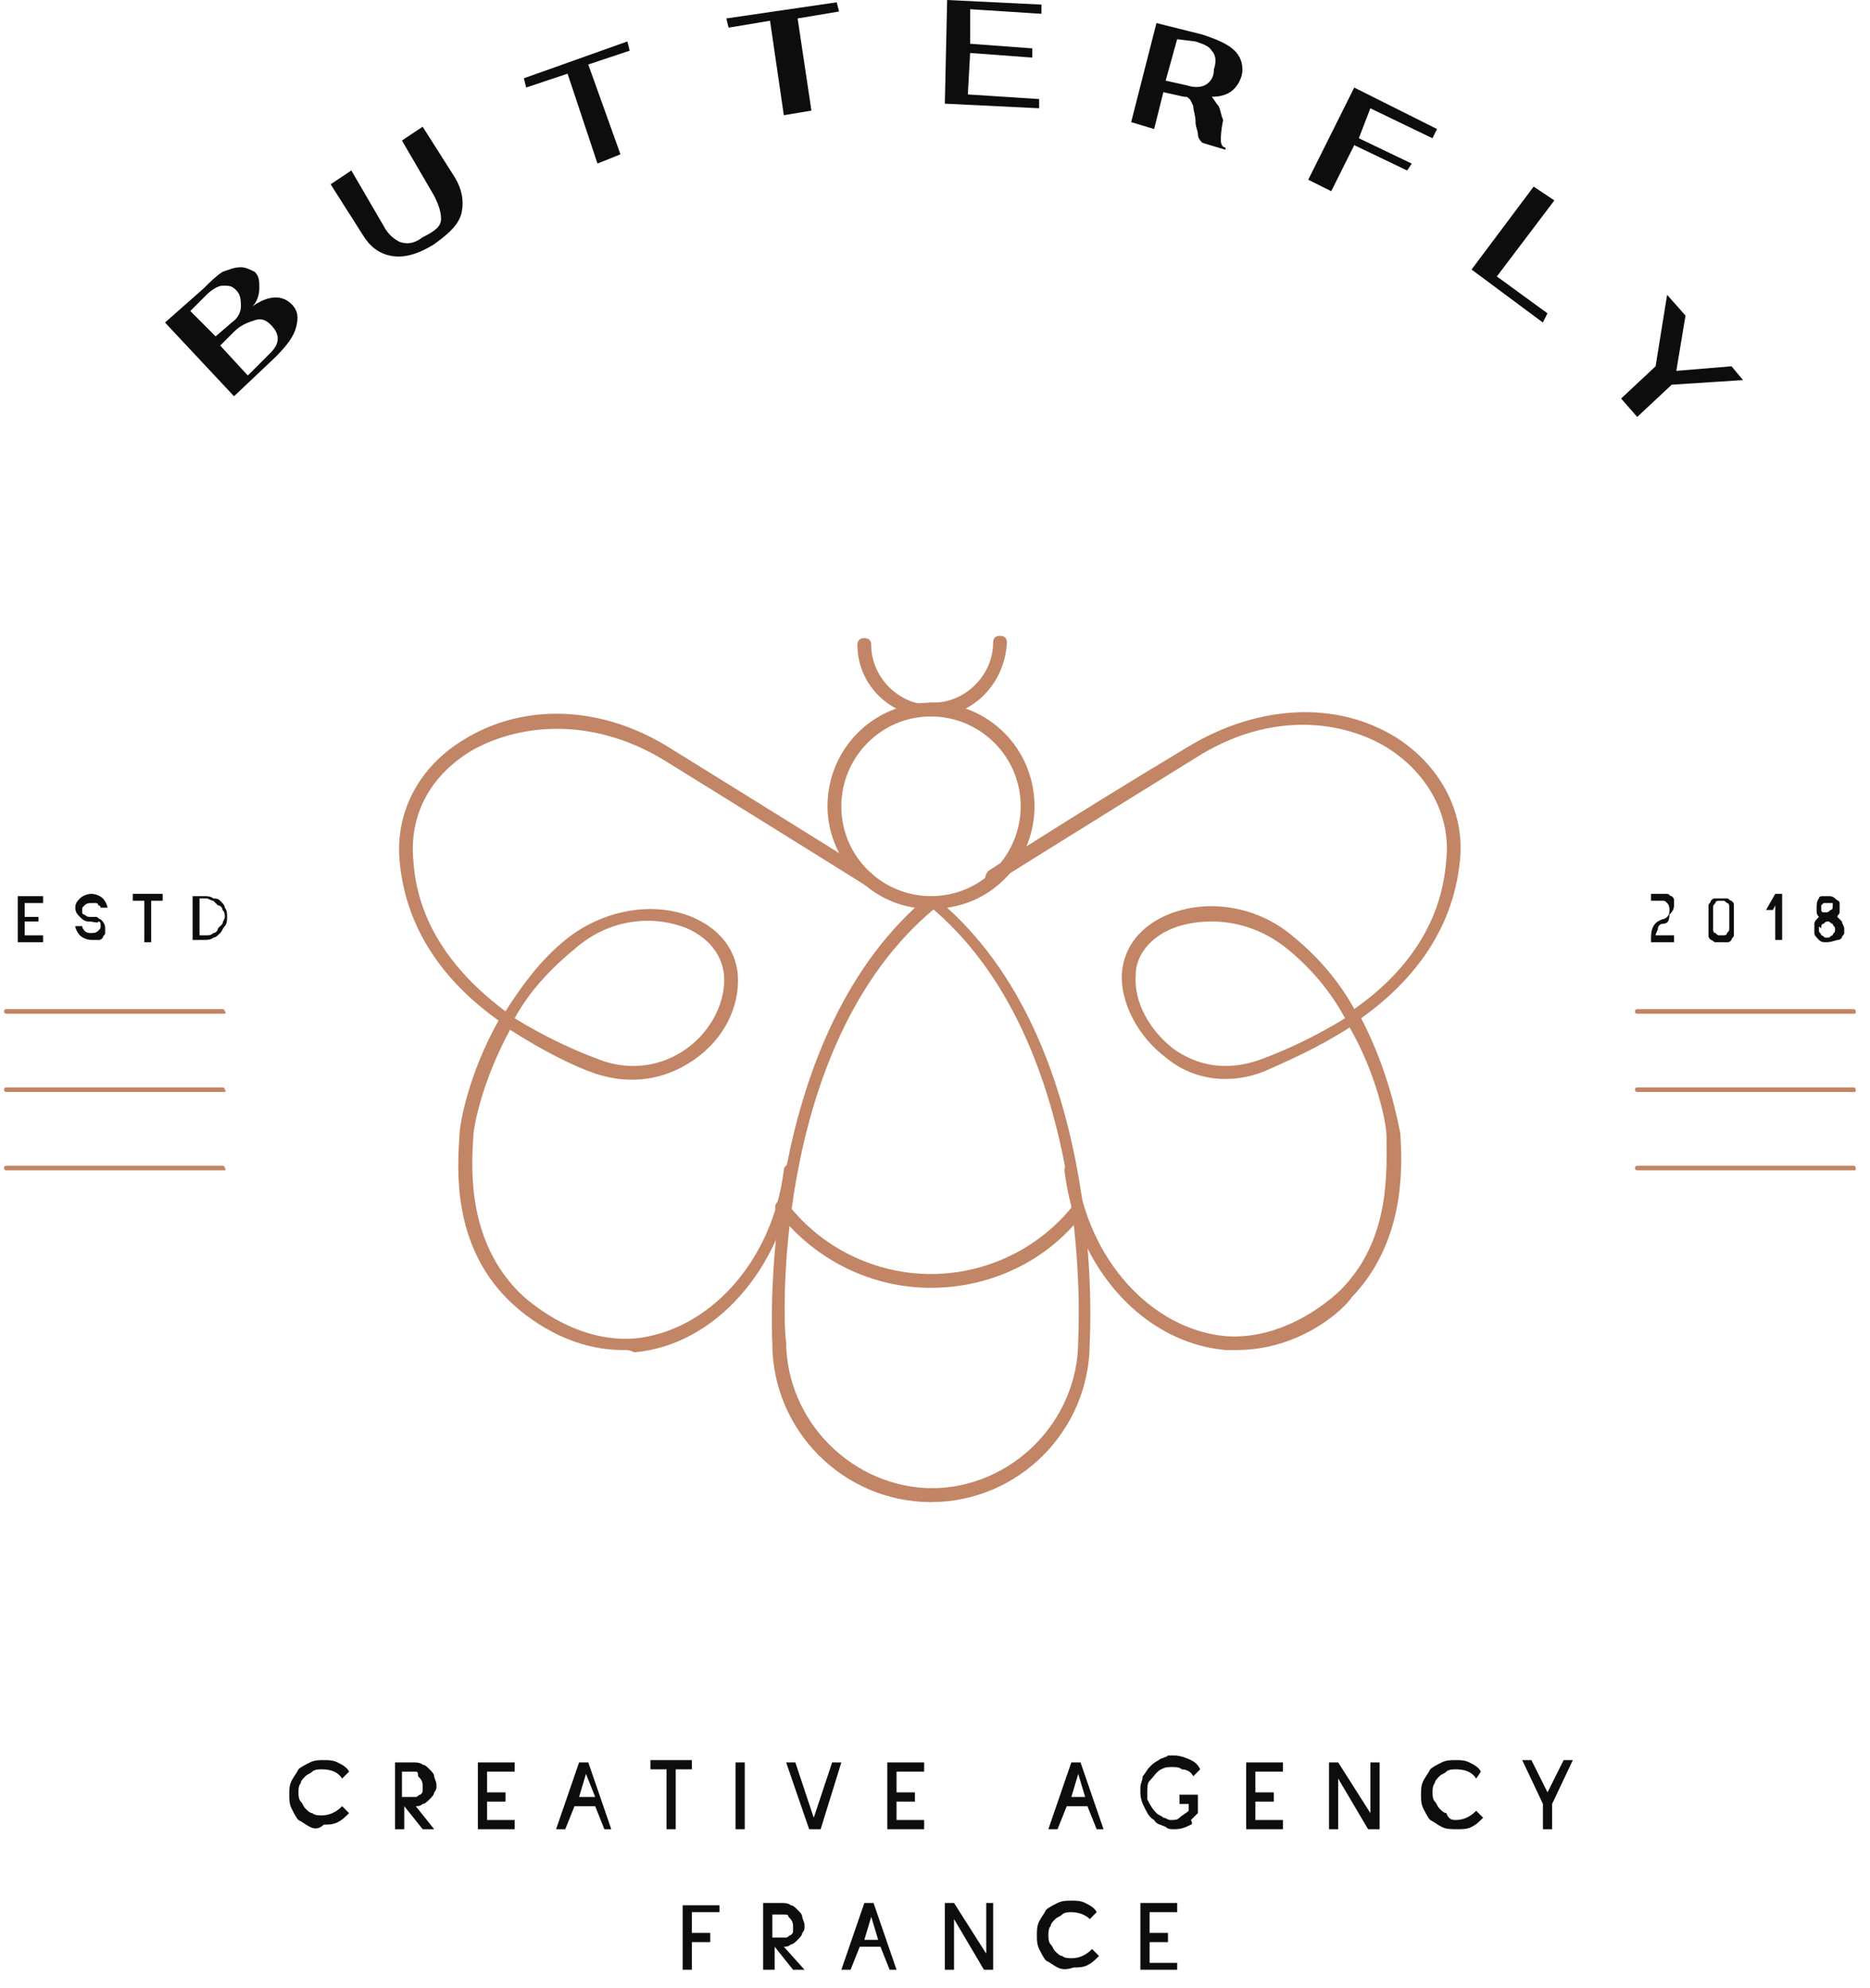<svg width="95" height="101" viewBox="0 0 95 101" fill="none" xmlns="http://www.w3.org/2000/svg">
<g clip-path="url(#clip0_4639_351)">
<path d="M11.305 51.504H0.32C0.32 51.504 0.203 51.504 0.203 51.387C0.203 51.27 0.32 51.27 0.32 51.27H11.305C11.422 51.27 11.422 51.387 11.422 51.387C11.539 51.504 11.422 51.504 11.305 51.504Z" fill="#C28565"/>
<path d="M94.16 51.504H83.175C83.059 51.504 83.059 51.387 83.059 51.387C83.059 51.27 83.175 51.27 83.175 51.27H94.16C94.277 51.27 94.277 51.387 94.277 51.387C94.277 51.504 94.277 51.504 94.16 51.504Z" fill="#C28565"/>
<path d="M11.305 55.48H0.32C0.203 55.48 0.203 55.363 0.203 55.363C0.203 55.246 0.32 55.246 0.32 55.246H11.305C11.422 55.246 11.422 55.363 11.422 55.363C11.539 55.48 11.422 55.48 11.305 55.48Z" fill="#C28565"/>
<path d="M94.16 55.48H83.175C83.059 55.48 83.059 55.363 83.059 55.363C83.059 55.246 83.175 55.246 83.175 55.246H94.16C94.277 55.246 94.277 55.363 94.277 55.363C94.277 55.48 94.277 55.48 94.16 55.48Z" fill="#C28565"/>
<path d="M11.305 59.461H0.32C0.203 59.461 0.203 59.344 0.203 59.344C0.203 59.227 0.32 59.227 0.32 59.227H11.305C11.422 59.227 11.422 59.344 11.422 59.344C11.539 59.461 11.422 59.461 11.305 59.461Z" fill="#C28565"/>
<path d="M94.16 59.461H83.175C83.059 59.461 83.059 59.344 83.059 59.344C83.059 59.227 83.175 59.227 83.175 59.227H94.16C94.277 59.227 94.277 59.344 94.277 59.344C94.277 59.461 94.277 59.461 94.16 59.461Z" fill="#C28565"/>
<path d="M47.181 36.402C45.195 36.402 43.559 34.763 43.559 32.773C43.559 32.539 43.675 32.422 43.909 32.422C44.143 32.422 44.26 32.539 44.26 32.773C44.26 34.412 45.662 35.816 47.298 35.816C47.532 35.816 47.649 35.933 47.649 36.167C47.415 36.285 47.298 36.402 47.181 36.402Z" fill="#C28565"/>
<path d="M47.298 76.316C42.857 76.316 39.234 72.687 39.234 68.239C39.234 68.122 38.416 53.608 46.48 46.117C44.026 45.766 42.039 43.542 42.039 40.967C42.039 38.04 44.376 35.699 47.298 35.699C47.531 35.699 47.648 35.816 47.648 36.05C47.648 36.285 47.531 36.401 47.298 36.401C44.727 36.401 42.74 38.508 42.74 40.967C42.74 43.542 44.843 45.531 47.298 45.531C47.414 45.531 47.531 45.648 47.648 45.766C47.648 45.883 47.648 46 47.531 46.117C39.001 53.14 39.819 68.005 39.935 68.122C39.935 72.219 43.324 75.613 47.414 75.613C47.648 75.613 47.765 75.73 47.765 75.964C47.531 76.198 47.414 76.316 47.298 76.316Z" fill="#C28565"/>
<path d="M31.638 68.59C28.483 68.59 26.263 66.483 25.795 66.015C22.991 63.206 23.224 59.46 23.341 57.704C23.341 57.119 23.809 54.544 25.328 51.852C22.874 50.096 20.653 47.521 20.303 43.775C20.069 41.317 21.238 38.976 23.575 37.572C26.613 35.699 30.587 35.816 34.092 38.04C40.52 42.02 44.259 44.361 44.259 44.361C44.376 44.478 44.493 44.712 44.376 44.829C44.259 44.946 44.026 45.063 43.909 44.946C43.909 44.946 40.169 42.605 33.742 38.625C29.885 36.284 26.146 36.869 23.925 38.157C21.822 39.444 20.77 41.434 21.004 43.775C21.238 47.17 23.341 49.628 25.678 51.384C26.496 50.096 27.431 48.809 28.717 47.755C30.587 46.233 33.157 45.765 35.144 46.585C36.546 47.17 37.364 48.223 37.481 49.511C37.598 51.15 36.78 52.788 35.261 53.842C33.742 54.895 31.989 55.129 30.236 54.544C29.184 54.193 27.548 53.373 25.912 52.32C24.51 54.895 24.042 57.236 24.042 57.821C23.925 59.577 23.809 63.089 26.38 65.664C26.613 65.898 29.067 68.239 32.223 68.005C35.962 67.653 39.234 64.142 39.819 59.46C39.819 59.226 40.052 59.109 40.169 59.226C40.403 59.226 40.52 59.46 40.403 59.577C39.702 64.493 36.313 68.356 32.223 68.707C31.989 68.59 31.872 68.59 31.638 68.59ZM26.146 51.735C27.665 52.671 29.184 53.373 30.47 53.842C31.989 54.427 33.625 54.193 34.91 53.256C36.196 52.32 36.897 50.798 36.78 49.511C36.663 48.457 35.962 47.638 34.91 47.17C33.508 46.585 31.171 46.468 29.184 48.223C27.899 49.277 26.847 50.447 26.146 51.735Z" fill="#C28565"/>
<path d="M47.413 36.401C47.179 36.401 47.062 36.284 47.062 36.05C47.062 35.816 47.179 35.699 47.413 35.699C49.049 35.699 50.452 34.294 50.452 32.656C50.452 32.422 50.568 32.305 50.802 32.305C51.036 32.305 51.153 32.422 51.153 32.656C51.036 34.763 49.4 36.401 47.413 36.401Z" fill="#C28565"/>
<path d="M47.296 76.316C47.062 76.316 46.945 76.198 46.945 75.964C46.945 75.73 47.062 75.613 47.296 75.613C51.386 75.613 54.775 72.219 54.775 68.122C54.775 68.005 55.71 53.023 47.179 46C46.945 46 46.945 45.883 46.945 45.766C46.945 45.648 47.062 45.531 47.296 45.531C49.867 45.531 51.853 43.425 51.853 40.967C51.853 38.391 49.75 36.401 47.296 36.401C47.062 36.401 46.945 36.285 46.945 36.05C46.945 35.816 47.062 35.699 47.296 35.699C50.217 35.699 52.555 38.04 52.555 40.967C52.555 43.542 50.685 45.766 48.114 46.117C56.294 53.491 55.359 68.005 55.359 68.239C55.359 72.687 51.737 76.316 47.296 76.316Z" fill="#C28565"/>
<path d="M62.841 68.589C62.607 68.589 62.49 68.589 62.257 68.589C58.166 68.238 54.661 64.492 54.076 59.459C54.076 59.225 54.193 59.108 54.31 59.108C54.544 59.108 54.661 59.225 54.661 59.342C55.245 64.024 58.517 67.535 62.257 67.886C65.412 68.121 67.866 65.779 68.1 65.545C70.671 62.97 70.437 59.459 70.437 57.703C70.437 57.118 69.969 54.66 68.567 52.202C66.931 53.255 65.295 53.958 64.243 54.426C62.49 55.128 60.621 54.894 59.218 53.723C57.816 52.67 56.881 50.914 56.998 49.393C57.115 48.105 57.933 47.052 59.335 46.466C61.322 45.647 63.893 45.998 65.762 47.637C67.048 48.69 68.1 49.978 68.801 51.265C71.138 49.627 73.242 47.169 73.475 43.657C73.709 41.433 72.54 39.326 70.554 38.039C68.333 36.634 64.594 36.049 60.737 38.507C54.31 42.487 50.571 44.828 50.571 44.828C50.454 44.945 50.22 44.828 50.103 44.711C49.986 44.593 50.103 44.359 50.22 44.242C50.22 44.242 53.959 41.784 60.387 37.922C63.893 35.815 67.866 35.581 70.904 37.453C73.125 38.858 74.41 41.199 74.176 43.657C73.826 47.403 71.606 49.978 69.151 51.734C70.554 54.426 71.021 57.001 71.138 57.586C71.255 59.342 71.372 63.087 68.684 65.897C68.216 66.599 65.996 68.589 62.841 68.589ZM61.555 46.818C60.854 46.818 60.153 46.934 59.569 47.169C58.4 47.637 57.699 48.573 57.699 49.51C57.582 50.914 58.4 52.319 59.569 53.255C60.854 54.192 62.373 54.426 64.01 53.84C65.295 53.372 66.814 52.67 68.333 51.734C67.632 50.446 66.697 49.276 65.412 48.222C64.126 47.169 62.724 46.818 61.555 46.818Z" fill="#C28565"/>
<path d="M47.296 65.43C44.258 65.43 41.453 64.026 39.583 61.685L39.467 61.568C39.35 61.451 39.35 61.217 39.467 61.099C39.583 60.983 39.817 60.983 39.934 61.099C39.934 61.099 39.934 61.217 40.051 61.217C41.804 63.441 44.492 64.728 47.296 64.728C50.101 64.728 52.789 63.441 54.542 61.217C54.542 61.217 54.542 61.099 54.658 61.099L54.892 61.334L55.126 61.568L55.009 61.685C53.139 64.143 50.218 65.43 47.296 65.43Z" fill="#C28565"/>
<path d="M8.383 16.387L10.369 14.632C10.72 14.28 10.954 14.046 11.304 13.812C11.655 13.695 11.889 13.578 12.239 13.578C12.473 13.578 12.707 13.695 12.94 13.812C13.174 14.046 13.174 14.28 13.174 14.632C13.174 14.983 13.057 15.334 12.823 15.568C13.642 14.983 14.343 14.983 14.81 15.451C15.161 15.802 15.161 16.153 15.044 16.621C14.927 17.09 14.576 17.558 13.992 18.143L11.889 20.133L8.383 16.387ZM11.772 16.387C12.122 16.153 12.239 15.802 12.239 15.568C12.239 15.334 12.239 14.983 12.005 14.749C11.772 14.514 11.655 14.514 11.304 14.514C11.071 14.514 10.72 14.749 10.486 14.983L9.668 15.802L10.954 17.09L11.772 16.387ZM13.758 17.909C13.992 17.675 14.109 17.441 14.109 17.207C14.109 16.973 13.992 16.738 13.758 16.504C13.525 16.27 13.291 16.153 12.94 16.27C12.59 16.387 12.239 16.504 11.889 16.855L11.188 17.558L12.59 19.079L13.758 17.909Z" fill="#0D0D0D"/>
<path d="M19.835 12.992C19.251 12.875 18.784 12.524 18.433 11.939L16.797 9.364L17.849 8.661L19.485 11.471C19.718 11.939 20.069 12.173 20.303 12.29C20.653 12.407 21.004 12.407 21.471 12.056C22.172 11.705 22.406 11.471 22.406 11.12C22.406 10.768 22.289 10.417 22.056 9.949L20.42 7.14L21.471 6.438L23.107 9.013C23.458 9.598 23.575 10.183 23.458 10.768C23.341 11.354 22.874 11.822 22.056 12.407C21.121 12.992 20.42 13.109 19.835 12.992Z" fill="#0D0D0D"/>
<path d="M28.834 3.744L26.73 4.446L26.613 3.978L31.872 2.105L31.989 2.574L29.885 3.276L31.521 7.841L30.353 8.309L28.834 3.744Z" fill="#0D0D0D"/>
<path d="M39.119 1.054L37.015 1.405L36.898 0.937L42.508 0.117L42.625 0.585L40.521 0.937L41.222 5.619L39.82 5.853L39.119 1.054Z" fill="#0D0D0D"/>
<path d="M48.117 0L52.908 0.234V0.702L49.285 0.468V2.224L52.441 2.458V2.926L49.285 2.692L49.169 4.799L52.791 5.033V5.501L48 5.267L48.117 0Z" fill="#0D0D0D"/>
<path d="M62.022 7.141C62.022 7.376 62.139 7.493 62.256 7.493V7.61L61.087 7.258C60.971 7.141 60.854 7.024 60.854 6.79C60.854 6.673 60.737 6.439 60.737 6.205C60.737 5.854 60.62 5.62 60.62 5.386C60.503 5.152 60.503 5.035 60.27 4.917H60.153L59.101 4.683L58.633 6.556L57.465 6.205L58.75 1.172L61.087 1.757C61.789 1.991 62.373 2.225 62.724 2.576C63.074 2.928 63.191 3.396 63.074 3.864C62.84 4.566 62.373 4.917 61.555 4.917C61.672 5.035 61.789 5.269 61.906 5.386C62.022 5.62 62.022 5.854 62.139 6.088C62.022 6.673 62.022 6.907 62.022 7.141ZM59.218 4.098L60.27 4.332C60.62 4.449 60.971 4.449 61.204 4.332C61.438 4.215 61.672 3.981 61.672 3.513C61.789 3.162 61.789 2.811 61.555 2.576C61.438 2.342 61.087 2.225 60.737 2.108L59.802 1.991L59.218 4.098Z" fill="#0D0D0D"/>
<path d="M68.798 4.449L73.005 6.556L72.771 7.024L69.616 5.503L69.032 7.024L71.72 8.312L71.486 8.663L68.798 7.375L67.629 9.716L66.461 9.131L68.798 4.449Z" fill="#0D0D0D"/>
<path d="M77.913 9.48L78.965 10.183L76.043 14.045L78.614 15.918L78.38 16.386L74.758 13.694L77.913 9.48Z" fill="#0D0D0D"/>
<path d="M84.108 18.609L84.693 14.98L85.628 16.034L85.16 18.843L87.965 18.609L88.549 19.311L84.926 19.545L83.174 21.184L82.356 20.248L84.108 18.609Z" fill="#0D0D0D"/>
<path d="M15.747 92.82C15.513 92.703 15.396 92.586 15.163 92.469C15.046 92.352 14.929 92.118 14.812 91.884C14.695 91.65 14.695 91.416 14.695 91.181C14.695 90.947 14.695 90.713 14.812 90.479C14.929 90.245 15.046 90.128 15.163 89.894C15.28 89.777 15.513 89.66 15.747 89.543C15.981 89.426 16.215 89.426 16.448 89.426C16.682 89.426 16.916 89.426 17.149 89.543C17.383 89.66 17.617 89.777 17.734 90.011L17.383 90.362C17.149 90.011 16.799 89.894 16.331 89.894C16.215 89.894 15.981 89.894 15.864 90.011C15.747 90.128 15.63 90.128 15.513 90.245C15.396 90.362 15.28 90.479 15.28 90.596C15.163 90.713 15.163 90.947 15.163 91.064C15.163 91.181 15.163 91.416 15.28 91.533C15.396 91.65 15.396 91.767 15.513 91.884C15.63 92.001 15.747 92.118 15.864 92.118C15.981 92.235 16.215 92.235 16.331 92.235C16.682 92.235 17.032 92.118 17.383 91.767L17.734 92.118C17.5 92.352 17.383 92.469 17.149 92.586C16.916 92.703 16.682 92.703 16.448 92.703C16.215 92.937 15.981 92.937 15.747 92.82Z" fill="#0D0D0D"/>
<path d="M22.057 92.937H21.473L20.538 91.767V92.937H20.07V89.543H21.005C21.122 89.543 21.356 89.543 21.473 89.66C21.59 89.66 21.706 89.777 21.823 89.894C21.94 90.011 22.057 90.128 22.057 90.245C22.057 90.362 22.174 90.479 22.174 90.713C22.174 90.831 22.174 90.948 22.057 91.065C22.057 91.182 21.94 91.299 21.823 91.416C21.706 91.533 21.59 91.65 21.473 91.65C21.356 91.767 21.239 91.767 21.122 91.767L22.057 92.937ZM20.421 89.894V91.299H20.888C21.005 91.299 21.005 91.299 21.122 91.299C21.239 91.299 21.239 91.182 21.356 91.182C21.473 91.065 21.473 91.065 21.473 90.948C21.473 90.831 21.473 90.831 21.473 90.713C21.473 90.479 21.356 90.362 21.239 90.245C21.239 90.128 21.239 90.011 21.122 90.011C21.005 90.011 21.005 90.011 20.888 90.011H20.421V89.894Z" fill="#0D0D0D"/>
<path d="M24.277 92.937V89.543H26.147V90.011H24.745V91.065H25.68V91.533H24.745V92.469H26.147V92.937H24.277Z" fill="#0D0D0D"/>
<path d="M30.704 92.937L30.237 91.767H29.185L28.717 92.937H28.25L29.419 89.543H29.886L31.055 92.937H30.704ZM29.769 90.128L29.419 91.299H30.237L29.769 90.128Z" fill="#0D0D0D"/>
<path d="M34.328 89.894V92.937H33.861V89.894H33.043V89.426H35.147V89.894H34.328Z" fill="#0D0D0D"/>
<path d="M37.367 92.937V89.543H37.835V92.937H37.367Z" fill="#0D0D0D"/>
<path d="M41.69 92.937H41.106L39.938 89.543H40.405L41.34 92.352L42.275 89.543H42.742L41.69 92.937Z" fill="#0D0D0D"/>
<path d="M45.078 92.937V89.543H46.948V90.011H45.546V91.065H46.48V91.533H45.546V92.469H46.948V92.937H45.078Z" fill="#0D0D0D"/>
<path d="M55.712 92.937L55.244 91.767H54.193L53.725 92.937H53.258L54.426 89.543H54.894L56.062 92.937H55.712ZM54.777 90.128L54.426 91.299H55.128L54.777 90.128Z" fill="#0D0D0D"/>
<path d="M60.505 92.703C60.271 92.82 60.037 92.937 59.687 92.937C59.453 92.937 59.336 92.937 59.219 92.82C58.985 92.703 58.752 92.703 58.635 92.469C58.401 92.352 58.284 92.118 58.167 91.884C58.05 91.65 57.934 91.415 57.934 91.064C57.934 90.947 57.934 90.947 57.934 90.83C57.934 90.596 58.05 90.479 58.05 90.245C58.167 90.128 58.284 89.894 58.401 89.777C58.518 89.66 58.635 89.543 58.868 89.425C58.985 89.308 59.219 89.308 59.336 89.191C59.453 89.191 59.57 89.191 59.687 89.191C59.92 89.191 60.271 89.308 60.505 89.425C60.738 89.543 60.855 89.66 60.972 89.894L60.621 90.245C60.505 90.011 60.271 89.894 60.037 89.894C59.92 89.777 59.687 89.777 59.57 89.777C59.336 89.777 59.219 89.777 58.985 89.894C58.752 90.011 58.635 90.245 58.401 90.479C58.284 90.596 58.284 90.83 58.284 91.064C58.284 91.181 58.284 91.298 58.284 91.415C58.401 91.65 58.518 91.884 58.752 92.118C58.868 92.235 58.985 92.235 59.102 92.352C59.219 92.352 59.336 92.469 59.453 92.469C59.687 92.469 59.803 92.469 59.92 92.352C60.037 92.235 60.271 92.118 60.388 92.001V91.65H59.92V91.181H60.855V92.118C60.738 92.235 60.621 92.352 60.505 92.469C60.621 92.703 60.505 92.703 60.505 92.703Z" fill="#0D0D0D"/>
<path d="M63.309 92.937V89.543H65.178V90.011H63.776V91.065H64.711V91.533H63.776V92.469H65.178V92.937H63.309Z" fill="#0D0D0D"/>
<path d="M69.502 92.937L67.983 90.362V92.937H67.516V89.543H67.983L69.619 92.118V89.543H70.087V92.937H69.502Z" fill="#0D0D0D"/>
<path d="M73.243 92.82C73.009 92.703 72.893 92.586 72.659 92.469C72.542 92.352 72.425 92.118 72.308 91.884C72.191 91.65 72.191 91.416 72.191 91.181C72.191 90.947 72.191 90.713 72.308 90.479C72.425 90.245 72.542 90.128 72.659 89.894C72.776 89.777 73.009 89.66 73.243 89.543C73.477 89.426 73.711 89.426 73.944 89.426C74.178 89.426 74.412 89.426 74.645 89.543C74.879 89.66 75.113 89.777 75.23 90.011L74.996 90.362C74.762 90.011 74.412 89.894 73.944 89.894C73.828 89.894 73.594 89.894 73.477 90.011C73.36 90.128 73.243 90.128 73.126 90.245C73.009 90.362 72.893 90.479 72.893 90.596C72.776 90.713 72.776 90.947 72.776 91.064C72.776 91.181 72.776 91.416 72.893 91.533C73.009 91.65 73.009 91.767 73.126 91.884C73.243 92.001 73.36 92.118 73.477 92.118C73.594 92.469 73.828 92.469 73.944 92.469C74.295 92.469 74.645 92.352 74.996 92.001L75.347 92.352C75.113 92.586 74.996 92.703 74.762 92.82C74.529 92.937 74.295 92.937 74.061 92.937C73.711 92.937 73.477 92.937 73.243 92.82Z" fill="#0D0D0D"/>
<path d="M78.851 91.65V92.937H78.384V91.65L77.332 89.426H77.799L78.618 91.064L79.436 89.426H79.903L78.851 91.65Z" fill="#0D0D0D"/>
<path d="M35.147 97.152V98.205H36.082V98.674H35.147V100.195H34.68V96.801H36.55V97.152H35.147Z" fill="#0D0D0D"/>
<path d="M40.873 100.078H40.289L39.354 98.907V100.078H38.77V96.684H39.704C39.821 96.684 40.055 96.684 40.172 96.801C40.289 96.801 40.406 96.918 40.522 97.035C40.639 97.152 40.756 97.269 40.756 97.386C40.756 97.503 40.873 97.62 40.873 97.854C40.873 97.971 40.873 98.088 40.756 98.205C40.756 98.322 40.639 98.439 40.522 98.556C40.406 98.673 40.289 98.79 40.172 98.79C40.055 98.907 39.938 98.907 39.821 98.907L40.873 100.078ZM39.237 97.152V98.439H39.704C39.821 98.439 39.821 98.439 39.938 98.439C40.055 98.439 40.055 98.322 40.172 98.322C40.289 98.205 40.289 98.205 40.289 98.088C40.289 97.971 40.289 97.971 40.289 97.854C40.289 97.62 40.172 97.503 40.055 97.386C40.055 97.269 39.938 97.269 39.821 97.269C39.704 97.269 39.704 97.269 39.588 97.269H39.237V97.152Z" fill="#0D0D0D"/>
<path d="M45.196 100.078L44.729 98.907H43.677L43.21 100.078H42.742L43.911 96.684H44.378L45.547 100.078H45.196ZM44.261 97.386L43.911 98.556H44.612L44.261 97.386Z" fill="#0D0D0D"/>
<path d="M49.987 100.078L48.467 97.503V100.078H48V96.684H48.467L50.103 99.259V96.684H50.454V100.078H49.987Z" fill="#0D0D0D"/>
<path d="M53.727 99.961C53.494 99.844 53.377 99.727 53.143 99.61C53.026 99.493 52.91 99.259 52.793 99.025C52.676 98.79 52.676 98.556 52.676 98.322C52.676 98.088 52.676 97.854 52.793 97.62C52.91 97.386 53.026 97.269 53.143 97.035C53.26 96.918 53.494 96.8 53.727 96.683C53.961 96.566 54.195 96.566 54.429 96.566C54.662 96.566 54.896 96.566 55.13 96.683C55.364 96.8 55.597 96.918 55.714 97.152L55.364 97.503C55.13 97.269 54.779 97.152 54.429 97.152C54.312 97.152 54.078 97.152 53.961 97.269C53.844 97.386 53.727 97.386 53.611 97.503C53.494 97.62 53.377 97.737 53.377 97.854C53.26 97.971 53.26 98.205 53.26 98.322C53.26 98.439 53.26 98.673 53.377 98.79C53.494 98.907 53.494 99.024 53.611 99.141C53.727 99.258 53.844 99.376 53.961 99.376C54.078 99.493 54.312 99.493 54.429 99.493C54.779 99.493 55.13 99.376 55.48 99.025L55.831 99.376C55.597 99.61 55.48 99.727 55.247 99.844C55.013 99.961 54.779 99.961 54.546 99.961C54.195 100.078 53.961 100.078 53.727 99.961Z" fill="#0D0D0D"/>
<path d="M57.934 100.078V96.684H59.803V97.152H58.401V98.205H59.336V98.673H58.401V99.727H59.803V100.195H57.934V100.078Z" fill="#0D0D0D"/>
<path d="M0.902 47.872V45.531H2.189V45.882H1.253V46.585H1.955V46.819H1.253V47.521H2.189V47.872H0.902Z" fill="#0D0D0D"/>
<path d="M4.993 45.999C4.993 45.882 4.876 45.882 4.876 45.882C4.759 45.882 4.759 45.882 4.642 45.882C4.525 45.882 4.409 45.882 4.292 45.999C4.175 46.116 4.175 46.116 4.175 46.233C4.175 46.35 4.175 46.35 4.175 46.35C4.175 46.35 4.175 46.468 4.292 46.468C4.292 46.468 4.409 46.585 4.525 46.585C4.642 46.585 4.759 46.585 4.876 46.585C4.993 46.585 4.993 46.702 5.11 46.702C5.227 46.819 5.343 46.936 5.343 47.17C5.343 47.287 5.343 47.404 5.343 47.404C5.343 47.521 5.227 47.521 5.227 47.638C5.11 47.755 5.11 47.755 4.993 47.755C4.876 47.755 4.759 47.755 4.642 47.755C4.409 47.755 4.175 47.638 4.058 47.521C3.941 47.404 3.824 47.17 3.824 47.053H4.175C4.175 47.17 4.292 47.287 4.292 47.287C4.409 47.404 4.525 47.404 4.642 47.404C4.759 47.404 4.876 47.404 4.993 47.287C5.11 47.17 5.11 47.17 5.11 47.053V46.936C5.11 46.936 5.11 46.819 4.993 46.819C4.993 46.936 4.759 46.819 4.525 46.819C4.292 46.819 4.175 46.702 4.058 46.585C3.941 46.468 3.824 46.35 3.824 46.116C3.824 45.882 3.941 45.765 4.058 45.648C4.175 45.531 4.409 45.414 4.642 45.414C4.876 45.414 5.11 45.531 5.227 45.648C5.343 45.765 5.46 45.999 5.46 46.116H5.11C5.11 46.116 5.11 45.999 4.993 45.999Z" fill="#0D0D0D"/>
<path d="M7.681 45.765V47.872H7.33V45.765H6.746V45.414H8.265V45.765H7.681Z" fill="#0D0D0D"/>
<path d="M9.785 47.872V45.531H10.37C10.486 45.531 10.72 45.531 10.837 45.648C10.954 45.648 11.071 45.648 11.188 45.765C11.304 45.882 11.421 45.999 11.421 46.117C11.538 46.233 11.538 46.468 11.538 46.585C11.538 46.702 11.538 46.936 11.421 47.053C11.304 47.17 11.304 47.287 11.188 47.404C11.071 47.521 10.954 47.638 10.837 47.638C10.72 47.755 10.486 47.755 10.37 47.755H9.785V47.872ZM10.136 45.765V47.521H10.486C10.603 47.521 10.72 47.521 10.837 47.404C10.954 47.404 11.071 47.287 11.071 47.17C11.188 47.053 11.188 47.053 11.304 46.936C11.304 46.819 11.421 46.702 11.421 46.585C11.421 46.468 11.421 46.351 11.304 46.233C11.304 46.117 11.188 45.999 11.071 45.999C10.954 45.882 10.954 45.882 10.837 45.765C10.72 45.765 10.603 45.648 10.486 45.648H10.136V45.765Z" fill="#0D0D0D"/>
<path d="M84.46 46.936C84.343 46.936 84.226 47.053 84.226 47.17C84.226 47.287 84.109 47.404 84.109 47.521H85.044V47.872H83.875C83.875 47.755 83.875 47.638 83.875 47.638C83.875 47.053 84.109 46.819 84.46 46.702C84.577 46.702 84.694 46.585 84.694 46.585C84.811 46.468 84.811 46.35 84.811 46.233C84.811 46.116 84.811 45.999 84.694 45.882C84.577 45.765 84.577 45.765 84.46 45.765H83.875V45.414H84.46C84.577 45.414 84.694 45.414 84.694 45.414C84.811 45.414 84.811 45.531 84.927 45.531C85.044 45.648 85.044 45.648 85.044 45.765C85.044 45.882 85.044 45.999 85.044 45.999C85.044 46.233 84.927 46.35 84.811 46.468C84.811 46.819 84.694 46.936 84.46 46.936Z" fill="#0D0D0D"/>
<path d="M87.382 47.872C87.265 47.872 87.148 47.872 87.148 47.872C87.031 47.872 87.031 47.755 86.914 47.755C86.797 47.638 86.797 47.638 86.797 47.521C86.797 47.404 86.797 47.287 86.797 47.287V46.234C86.797 46.117 86.797 46 86.797 46C86.797 45.883 86.914 45.883 86.914 45.766C87.031 45.648 87.031 45.648 87.148 45.648C87.265 45.648 87.265 45.648 87.382 45.648H87.499C87.615 45.648 87.732 45.648 87.732 45.648C87.849 45.648 87.849 45.766 87.966 45.766C88.083 45.883 88.083 45.883 88.083 46C88.083 46.117 88.083 46.234 88.083 46.234V47.287C88.083 47.404 88.083 47.521 88.083 47.521C88.083 47.638 87.966 47.638 87.966 47.755C87.849 47.872 87.849 47.872 87.732 47.872C87.615 47.872 87.499 47.872 87.499 47.872H87.382ZM87.849 46.117C87.849 46 87.849 45.883 87.732 45.883C87.615 45.766 87.615 45.766 87.499 45.766H87.382C87.265 45.766 87.148 45.766 87.148 45.883C87.031 46 87.031 46 87.031 46.117V47.17C87.031 47.287 87.031 47.404 87.148 47.404C87.265 47.521 87.265 47.521 87.382 47.521H87.499C87.615 47.521 87.732 47.521 87.732 47.404C87.849 47.287 87.849 47.287 87.849 47.17V46.117Z" fill="#0D0D0D"/>
<path d="M90.186 47.872V45.999L90.07 46.233H89.719L90.186 45.414H90.537V47.755H90.186V47.872Z" fill="#0D0D0D"/>
<path d="M92.756 47.872C92.639 47.872 92.522 47.872 92.406 47.755C92.289 47.638 92.172 47.521 92.172 47.404C92.172 47.287 92.172 47.17 92.172 47.17C92.172 47.053 92.172 47.053 92.172 46.936C92.172 46.819 92.289 46.702 92.406 46.585C92.406 46.585 92.289 46.468 92.289 46.351C92.289 46.233 92.289 46.233 92.289 46.117C92.289 45.999 92.289 45.765 92.406 45.648C92.406 45.531 92.522 45.531 92.639 45.531C92.756 45.531 92.756 45.531 92.873 45.531C92.99 45.531 93.107 45.531 93.224 45.648C93.341 45.765 93.457 45.765 93.457 45.882C93.457 45.999 93.457 45.999 93.457 46.117C93.457 46.233 93.457 46.233 93.457 46.351C93.457 46.468 93.341 46.468 93.341 46.585C93.457 46.702 93.457 46.702 93.574 46.819C93.574 46.936 93.691 47.053 93.691 47.17C93.691 47.287 93.691 47.404 93.691 47.404C93.691 47.521 93.574 47.521 93.574 47.638C93.457 47.755 93.457 47.755 93.341 47.755C92.99 47.872 92.873 47.872 92.756 47.872ZM92.406 47.17V47.287C92.406 47.404 92.522 47.404 92.522 47.521C92.639 47.521 92.639 47.638 92.756 47.638C92.873 47.638 92.873 47.638 92.873 47.638C92.99 47.638 92.99 47.521 93.107 47.521C93.107 47.404 93.224 47.404 93.224 47.287V47.17C93.224 47.053 93.107 47.053 93.107 46.936C92.99 46.936 92.99 46.819 92.873 46.819C92.756 46.819 92.756 46.819 92.639 46.936C92.522 46.936 92.522 47.053 92.522 47.17C92.406 47.053 92.406 47.053 92.406 47.17ZM92.873 45.882H92.756H92.639L92.522 45.999V46.117V46.233C92.522 46.351 92.639 46.351 92.639 46.351H92.756C92.873 46.351 92.873 46.351 92.99 46.233C93.107 46.233 93.107 46.117 93.107 45.999V45.882C92.99 45.882 92.99 45.882 92.873 45.882Z" fill="#0D0D0D"/>
</g>
<defs>
<clipPath id="clip0_4639_351">
<rect width="94.073" height="100.078" fill="white" transform="translate(0.203)"/>
</clipPath>
</defs>
</svg>

